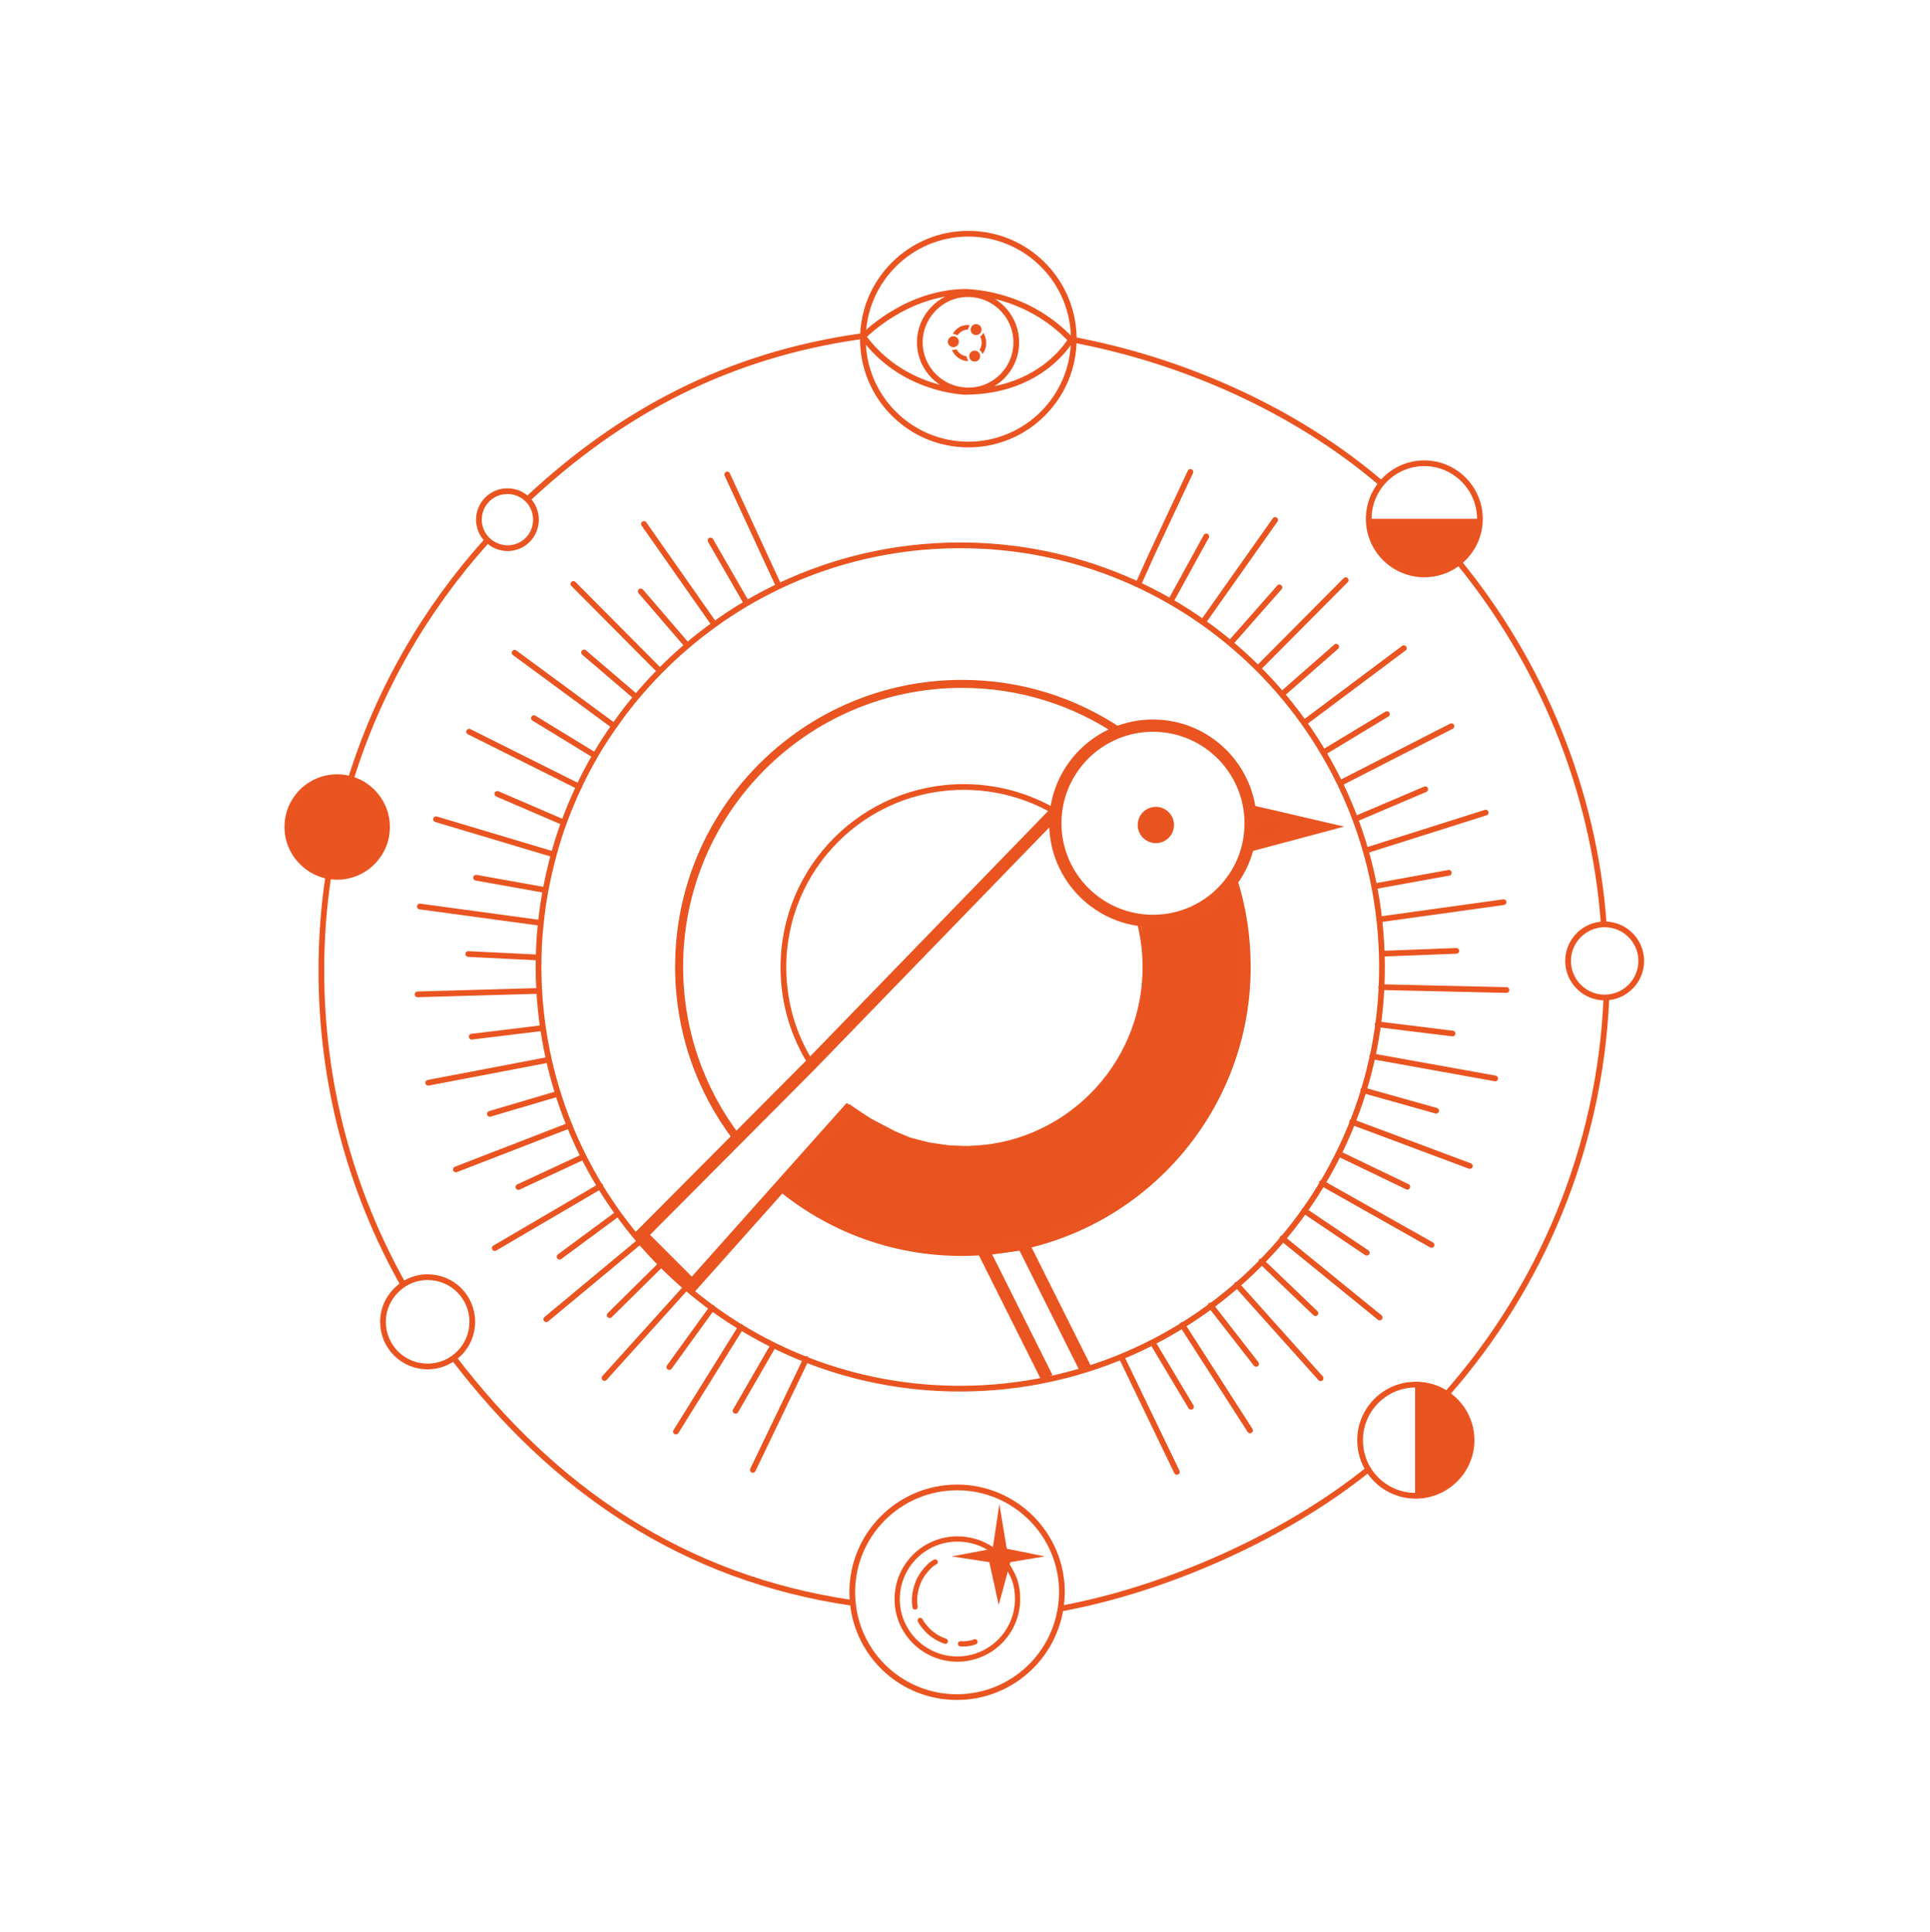 <svg width="900" height="901" viewBox="0 0 900 901" fill="none" xmlns="http://www.w3.org/2000/svg">
<path d="M212.582 545.434L265.642 524.881M255.97 494.254L199.687 505.001M230.717 582.105L280.015 553.225M254.761 615.285L298.553 578.882M281.896 642.688L320.045 600.374M315.209 667.673L345.568 618.911M194.717 463.762L251.538 462.15M195.791 422.792L252.209 430.448M203.314 382.09L258.12 398.478M218.761 341.254L270.075 366.911M239.985 304.448L286.329 338.568M307.687 312.911L267.388 272.344M333.075 291.15L300.299 244.403M339.12 221.299L356.986 259.985L363.165 273.284M260.269 510.105L228.433 519.508M241.732 553.628L272.09 539.523M260.941 586.135L288.209 565.986M284.314 613.404L308.493 589.493M312.12 637.583L332.135 609.911M251.135 446.568L218.358 444.956M221.985 409.359L254.358 415.135M231.926 370.269L262.821 383.568M219.97 483.508L253.149 479.478M272.358 304.314L296.403 324.866M248.985 334.941L277.329 352.269M298.821 275.836L320.314 300.821M331.329 252.06L348.12 281.209M685.419 543.822L630.479 523.269M697.24 502.986L639.882 492.643M616.374 551.747L667.553 580.628M597.971 577.538L643.374 614.479M576.747 599.165L615.837 642.822M551.359 617.971L582.926 667.135M644.046 460.404L702.479 461.747M701.135 420.777L643.105 428.836M636.792 396.732L692.807 379.001M624.837 365.299L676.822 338.702M608.18 337.09L654.658 302.299M586.687 311.702L627.523 270.597M594.613 242.523L561.031 290.075M530.807 272.478L536.852 259.045L555.12 220.09M635.717 508.493L669.703 518.031M624.165 538.046L656.27 553.493M608.18 564.643L637.329 584.255M588.165 588.285L613.419 612.464M585.747 636.106L564.523 608.837M523.419 633.822L548.807 686.479M537.658 626.434L555.389 656.12M644.314 444.822L679.106 443.478M675.613 407.075L640.822 413.389M664.598 368.12L632.091 381.956M677.359 482.031L642.434 477.732M597.971 323.657L623.09 301.627M646.732 333.06L617.18 350.926M573.926 299.747L596.628 273.956M545.986 280.269L562.508 250.179M360.075 628.449L343.015 658.001M351.075 685.538L375.926 633.822M251.135 451.672C251.135 444.553 251.403 437.433 252.209 430.583C253.284 419.568 255.433 408.956 258.254 398.478C261.209 387.463 265.239 376.986 269.941 366.911C274.642 356.971 280.15 347.433 286.463 338.568C292.776 329.433 299.896 320.971 307.687 313.045C315.478 305.12 324.075 297.732 333.075 291.284C342.478 284.433 352.553 278.523 363.165 273.418C388.553 261.329 416.896 254.478 446.986 254.344C555.523 253.941 643.911 341.523 644.449 450.195C644.986 558.867 557.269 647.12 448.598 647.658C365.986 648.061 294.926 597.285 265.642 525.15C256.373 502.314 251.269 477.598 251.135 451.672Z" stroke="#E95420" stroke-width="2.665" stroke-miterlimit="10" stroke-linecap="round"/>
<path d="M643.643 225.06C604.285 191.478 551.896 167.836 498.836 158.164M400.777 156.955C339.12 165.821 289.821 192.015 246.299 232.582M153.075 408.956C150.925 423.195 149.851 437.836 149.851 452.613C149.851 505.807 163.687 555.777 188 599.031M226.687 252.597C198.209 284.299 176.314 322.18 163.418 363.956M495.21 750.15C545.046 740.882 600.255 715.897 638.135 685.27M211.642 633.419C258.12 694.27 318.165 736.046 397.553 747.598M675.21 649.538C718.598 599.971 746.001 535.896 749.091 465.642M747.882 431.12C743.315 367.717 718.195 308.612 680.314 262.269M223.329 242.388C223.329 235 229.239 229.09 236.627 229.09C244.015 229.09 249.926 235 249.926 242.388C249.926 249.776 244.015 255.687 236.627 255.687C229.239 255.553 223.329 249.642 223.329 242.388ZM157.239 408.956C170 408.956 180.478 398.612 180.478 385.717C180.478 372.956 170.134 362.478 157.239 362.478C144.343 362.478 134 372.821 134 385.717C134 398.478 144.478 408.956 157.239 408.956ZM664.195 267.911C678.568 267.911 690.12 256.224 690.12 241.985C690.12 227.746 678.434 216.06 664.195 216.06C649.822 216.06 638.27 227.746 638.27 241.985C638.27 256.224 649.822 267.911 664.195 267.911ZM748.285 431.12C738.882 431.12 731.225 438.777 731.225 448.18C731.225 457.583 738.882 465.24 748.285 465.24C757.688 465.24 765.344 457.583 765.344 448.18C765.344 438.777 757.688 431.12 748.285 431.12ZM199.418 637.314C210.836 637.314 220.239 628.046 220.239 616.494C220.239 604.941 210.97 595.673 199.418 595.673C195.254 595.673 191.358 596.882 188.134 599.031C182.493 602.792 178.597 609.105 178.597 616.494C178.597 628.046 187.866 637.314 199.418 637.314ZM686.225 671.703C686.225 662.568 681.523 654.643 674.404 649.941C670.374 647.255 665.404 645.777 660.165 645.777C645.792 645.777 634.24 657.464 634.24 671.703C634.24 676.673 635.583 681.24 638.001 685.27C642.568 692.658 650.762 697.628 660.165 697.628C674.538 697.628 686.225 685.941 686.225 671.703ZM451.553 207.329C478.687 207.329 500.717 185.299 500.717 158.164C500.717 131.03 478.687 109 451.553 109C424.418 109 402.389 131.03 402.389 158.164C402.389 185.299 424.418 207.329 451.553 207.329ZM499.374 158.433C499.374 158.433 485.941 182.746 449.941 182.746C449.941 182.746 420.792 182.075 402.523 156.955C402.523 156.955 422.001 136.537 449.941 136.134C449.941 136.269 477.613 135.463 499.374 158.433ZM473.717 162.597C475.598 147.955 463.239 135.597 448.598 137.343C438.523 138.552 430.463 146.746 429.12 156.687C427.239 171.328 439.598 183.687 454.374 181.94C464.448 180.731 472.508 172.537 473.717 162.597Z" stroke="#E95420" stroke-width="2.665" stroke-miterlimit="10" stroke-linecap="round"/>
<path d="M465.792 745.718L461.896 727.986L447.792 725.837L463.508 722.882L466.06 705.822L468.881 722.882L483.523 725.837L470.627 727.986L465.792 745.718Z" fill="#E95420" stroke="#E95420" stroke-width="1.343" stroke-miterlimit="10"/>
<path d="M446.18 791.524C472.24 791.524 493.463 771.24 495.075 745.583C495.075 744.643 495.21 743.568 495.21 742.628C495.21 715.628 473.314 693.732 446.314 693.732C419.314 693.732 397.418 715.628 397.418 742.628C397.418 744.374 397.553 745.986 397.687 747.598C400.105 772.315 420.926 791.524 446.18 791.524Z" stroke="#E95420" stroke-width="2.665" stroke-miterlimit="10" stroke-linecap="round"/>
<path d="M429.12 755.792C429.926 757.27 430.732 758.345 432.344 760.091C434.493 762.374 436.374 763.315 436.911 763.718C439.195 764.927 439.463 764.927 440.807 765.464" stroke="#E95420" stroke-width="2.452" stroke-miterlimit="10" stroke-linecap="round"/>
<path d="M447.926 766.673C448.866 766.673 449.807 766.807 451.553 766.539C452.896 766.27 453.971 766.136 454.642 765.733" stroke="#E95420" stroke-width="2.452" stroke-miterlimit="10" stroke-linecap="round"/>
<path d="M446.448 773.792C462.03 773.792 474.523 761.165 474.523 745.718C474.523 742.762 474.12 739.942 473.314 737.389C473.314 737.389 470.359 727.852 462.03 722.344C461.359 721.941 460.687 721.538 460.687 721.538C459.613 721.001 457.598 719.792 454.777 718.986C452.09 718.18 449.269 717.777 446.448 717.777C430.866 717.777 418.374 730.404 418.374 745.852C418.374 761.3 431.001 773.792 446.448 773.792Z" stroke="#E95420" stroke-width="2.452" stroke-miterlimit="10" stroke-linecap="round"/>
<path d="M436.105 728.524C434.762 729.195 433.956 729.733 431.941 732.016C428.18 736.18 427.239 740.479 426.836 742.628C426.433 744.643 426.299 746.658 426.702 749.479" stroke="#E95420" stroke-width="2.452" stroke-miterlimit="10" stroke-linecap="round"/>
<path d="M157.239 408.284C169.702 408.284 179.806 398.181 179.806 385.717C179.806 373.253 169.702 363.15 157.239 363.15C144.775 363.15 134.672 373.253 134.672 385.717C134.672 398.181 144.775 408.284 157.239 408.284Z" fill="#E85420" stroke="#E95420" stroke-width="1.343" stroke-miterlimit="10"/>
<path d="M689.852 241.985C689.852 256.224 678.299 267.642 664.195 267.642C650.09 267.642 638.538 256.09 638.538 241.985" fill="#E85420"/>
<path d="M689.852 241.985C689.852 256.224 678.299 267.642 664.195 267.642C650.09 267.642 638.538 256.09 638.538 241.985" stroke="#E95420" stroke-width="1.343" stroke-miterlimit="10"/>
<path d="M659.896 645.24C674.538 645.24 686.359 657.061 686.359 671.703C686.359 686.344 674.538 698.165 659.896 698.165" fill="#E85420"/>
<path d="M659.896 645.24C674.538 645.24 686.359 657.061 686.359 671.703C686.359 686.344 674.538 698.165 659.896 698.165" stroke="#E95420" stroke-width="1.343" stroke-miterlimit="10"/>
<path d="M583.195 378.06L616.911 386.254L582.389 394.583L583.195 378.06Z" fill="#E85420" stroke="#E95420" stroke-width="1.343" stroke-miterlimit="10"/>
<path d="M575.27 411.642L581.449 438.239L580.911 459.329L576.344 487.001L568.553 508.359L556.061 529.18L537.523 549.329L521.135 561.956L484.195 578.747L449.269 583.852L418.911 580.762L397.15 573.105L380.896 564.911L363.836 553.359L396.209 515.881L400.105 518.568L405.881 522.329L416.896 528.105L424.15 531.195L433.016 533.478L442.956 534.956L451.956 535.225L461.225 534.553L470.225 532.941L478.016 530.657L488.225 526.493L497.359 520.986L505.687 514.538L512.672 507.553L518.583 500.568L524.09 491.299L529.732 479.613L532.284 470.881L533.896 462.687L534.031 455.165L534.165 445.359L533.09 436.224L532.687 429.642L542.225 429.374L556.329 425.881L568.284 418.627L575.27 411.642Z" fill="#E85420" stroke="#E95420" stroke-width="1.343" stroke-miterlimit="10"/>
<path d="M539.001 392.568C543.304 392.568 546.792 389.08 546.792 384.777C546.792 380.474 543.304 376.986 539.001 376.986C534.698 376.986 531.21 380.474 531.21 384.777C531.21 389.08 534.698 392.568 539.001 392.568Z" fill="#E85420" stroke="#E95420" stroke-width="1.343" stroke-miterlimit="10"/>
<path d="M444.568 161.926C445.977 161.926 447.12 160.783 447.12 159.373C447.12 157.964 445.977 156.821 444.568 156.821C443.158 156.821 442.016 157.964 442.016 159.373C442.016 160.783 443.158 161.926 444.568 161.926Z" fill="#E95420"/>
<path d="M455.18 156.284C456.589 156.284 457.732 155.141 457.732 153.731C457.732 152.322 456.589 151.179 455.18 151.179C453.77 151.179 452.627 152.322 452.627 153.731C452.627 155.141 453.77 156.284 455.18 156.284Z" fill="#E95420"/>
<path d="M450.21 166.09C448.329 165.687 446.851 164.478 446.045 162.866C445.374 163.134 444.568 163.269 443.896 163.134C444.971 165.687 447.12 167.567 449.807 168.239C450.344 168.373 451.016 168.373 451.553 168.373C451.15 167.702 450.881 167.03 450.747 166.224C450.747 166.09 450.478 166.09 450.21 166.09Z" fill="#E95420"/>
<path d="M454.508 168.642C455.918 168.642 457.06 167.499 457.06 166.09C457.06 164.68 455.918 163.537 454.508 163.537C453.098 163.537 451.956 164.68 451.956 166.09C451.956 167.499 453.098 168.642 454.508 168.642Z" fill="#E95420"/>
<path d="M458.135 165.149C458.941 164.075 459.478 163 459.747 161.657C460.15 159.508 459.747 157.09 458.538 155.209C458.269 155.881 457.732 156.552 457.06 156.955C457.732 158.299 458.001 159.776 457.598 161.254C457.463 161.926 457.195 162.597 456.792 163.269C457.463 163.672 457.866 164.343 458.135 165.149Z" fill="#E95420"/>
<path d="M444.299 155.746H444.433C444.702 155.746 444.971 155.746 445.239 155.881C445.642 156.015 446.045 156.149 446.448 156.418C447.657 154.806 449.404 153.731 451.418 153.731C451.418 153.597 451.418 153.328 451.553 153.194C451.687 152.657 451.956 152.12 452.224 151.717C449.001 151.179 445.911 152.791 444.299 155.746Z" fill="#E95420"/>
<path d="M396.612 516.687L322.732 599.568L299.09 575.926L377.403 497.21L488.493 382.627L492.389 378.597M506.225 638.523L477.075 580.225L458.269 582.643L488.225 642.553M537.657 429.508C553.105 429.508 566.807 421.851 575.001 410.03C575.269 409.762 575.404 409.359 575.672 409.09C580.508 401.836 583.195 393.239 583.195 383.971C583.195 358.851 562.777 338.433 537.657 338.433C512.538 338.433 492.12 358.851 492.12 383.971C492.12 409.09 512.538 429.508 537.657 429.508ZM582.792 394.314L615.031 385.717L583.867 378.463L582.792 394.314Z" stroke="#E95420" stroke-width="5.712" stroke-miterlimit="10"/>
<path d="M343.418 530.523C326.627 508.359 316.687 480.822 316.687 450.866C316.687 378.06 375.791 318.956 448.598 318.956C475.732 318.956 500.986 327.15 521.941 341.254" stroke="#E95420" stroke-width="3.732" stroke-miterlimit="10"/>
<path d="M574.06 410.433C578.225 423.195 580.374 436.896 580.374 451.001C580.374 523.807 521.269 582.911 448.463 582.911C416.627 582.911 387.478 571.628 364.776 552.956" stroke="#E95420" stroke-width="5.712" stroke-miterlimit="10"/>
<path d="M378.747 496.807C370.15 483.642 365.314 467.926 365.314 451.135C365.314 404.657 402.926 367.045 449.404 367.045C465.12 367.045 479.896 371.344 492.523 378.866" stroke="#E95420" stroke-width="2.665" stroke-miterlimit="10"/>
<path d="M530.538 428.836C532.419 435.956 533.493 443.344 533.493 451.135C533.493 497.613 495.881 535.225 449.404 535.225C428.583 535.225 409.105 527.434 394.463 514.941" stroke="#E95420" stroke-width="1.348" stroke-miterlimit="10"/>
</svg>
